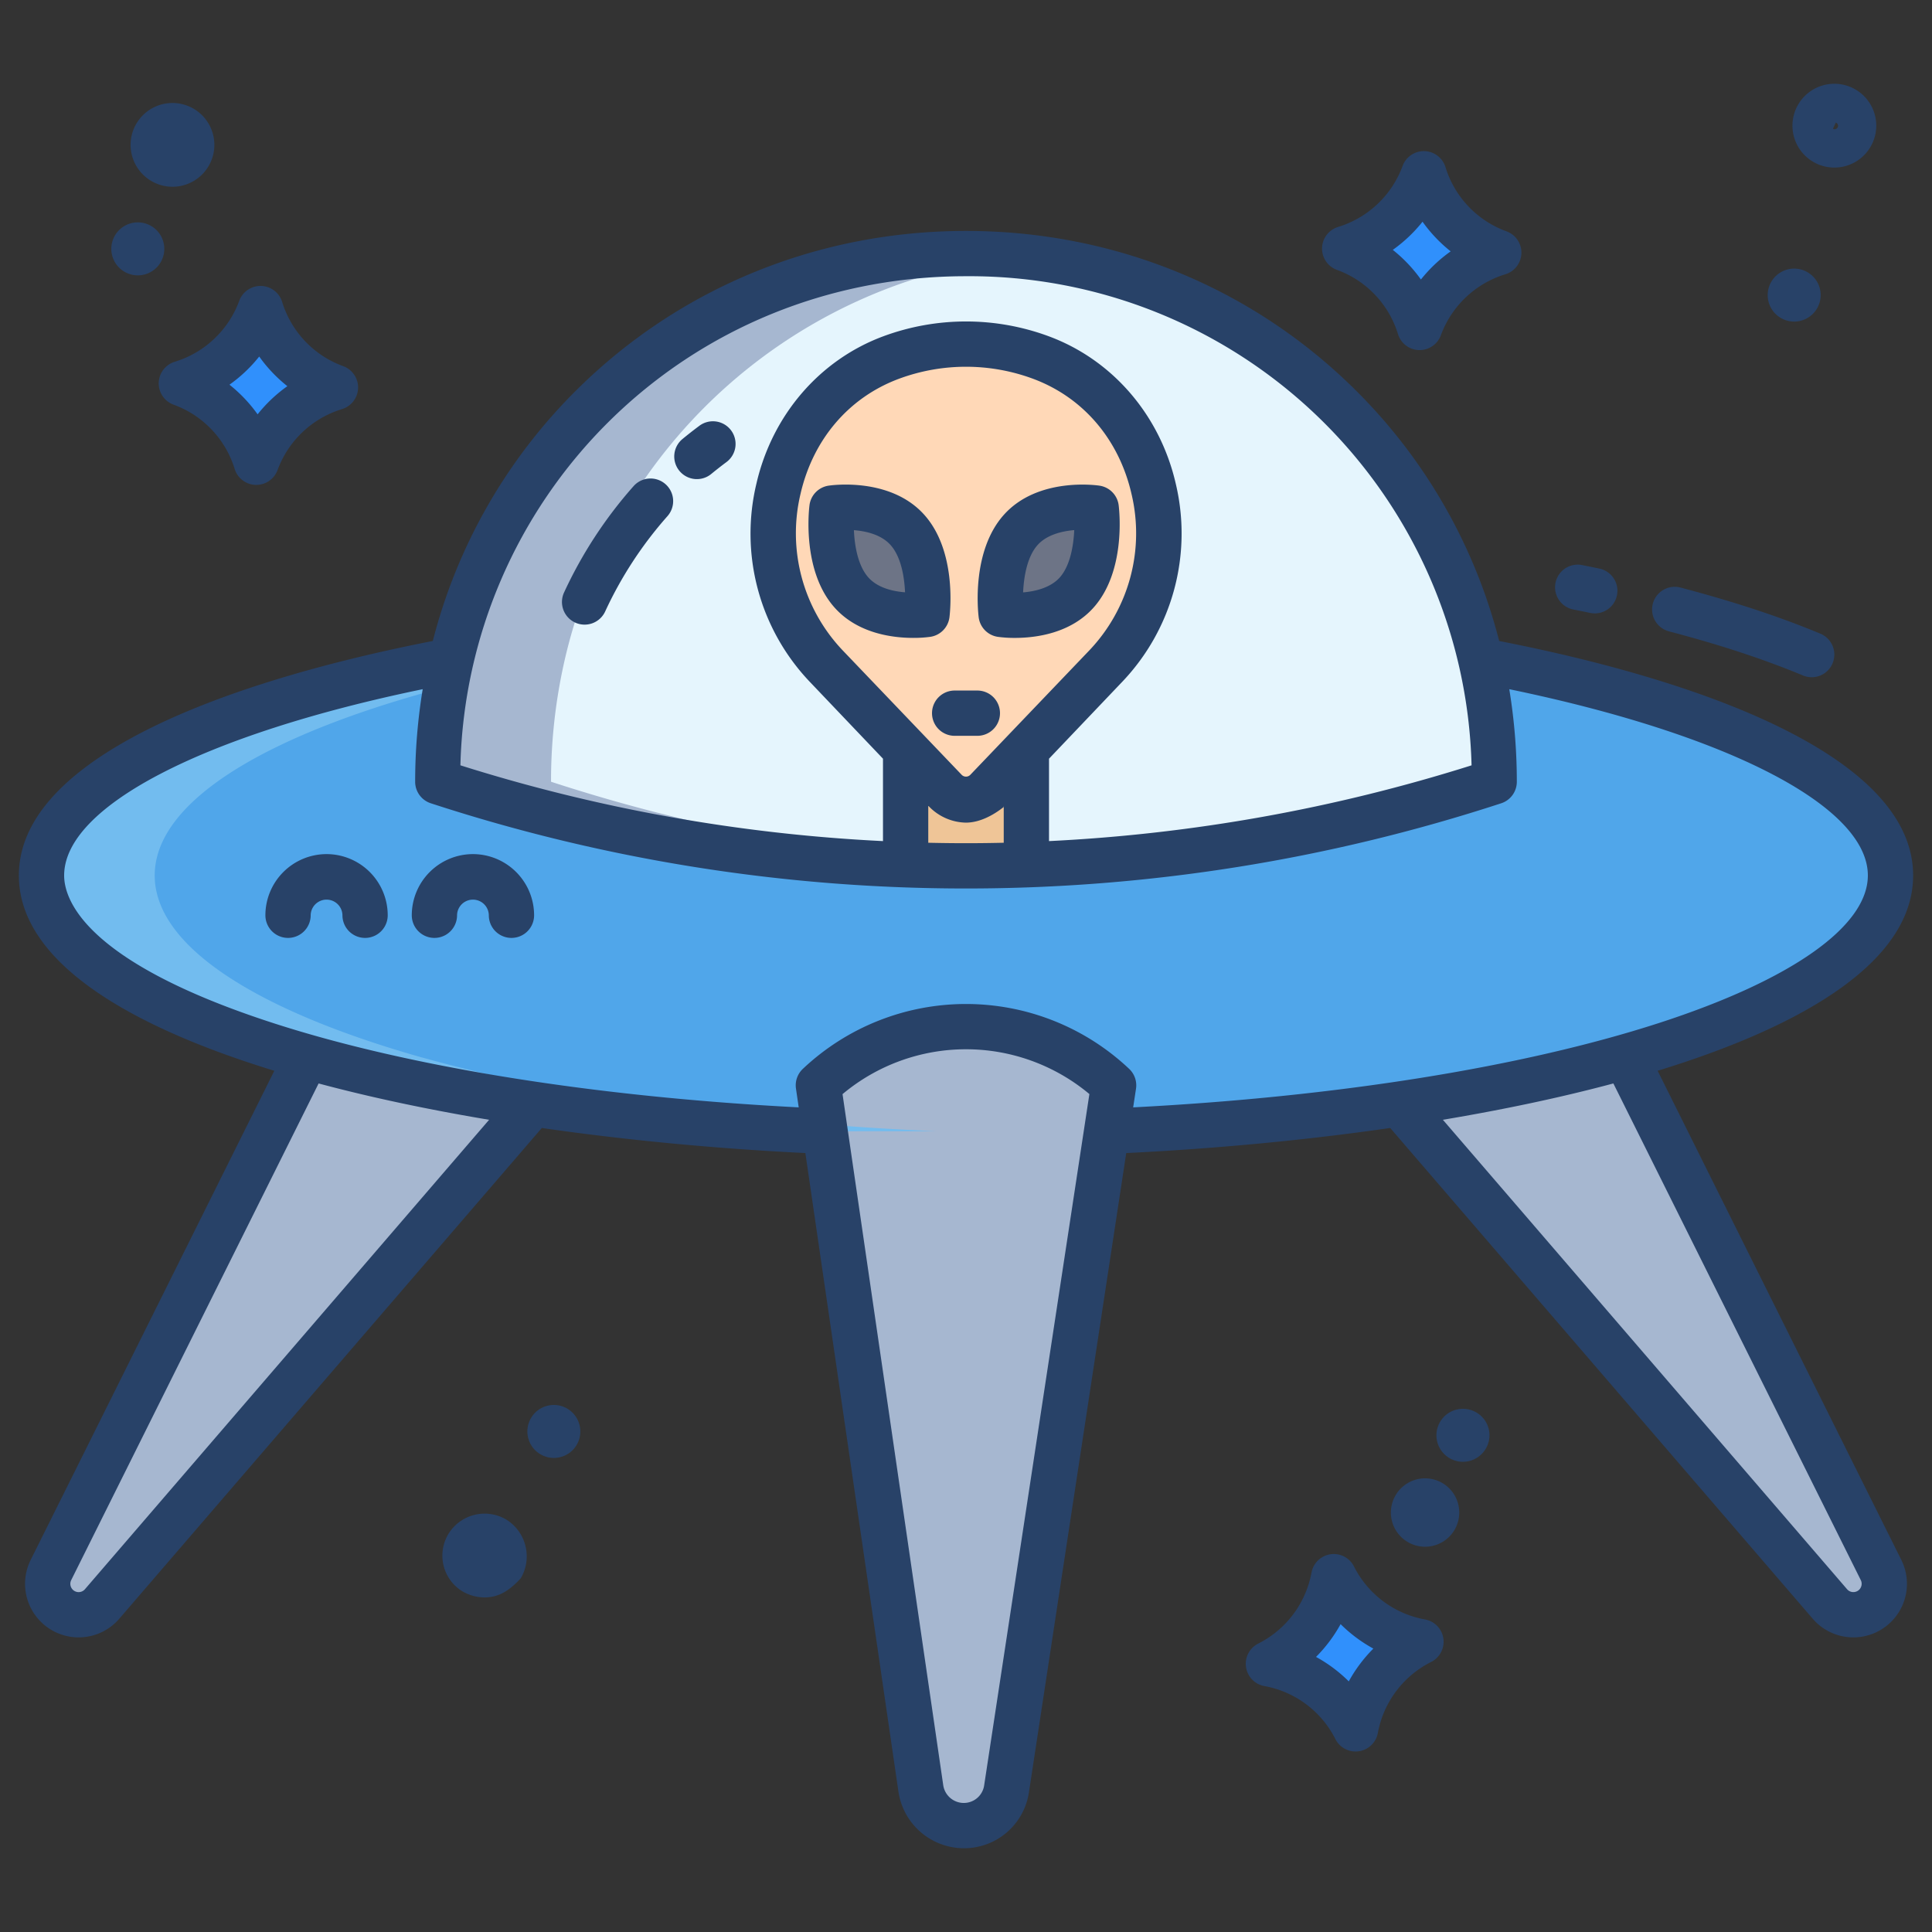 <svg id="Layer_1" height="111" viewBox="0 0 512 512" width="111" xmlns="http://www.w3.org/2000/svg" data-name="Layer 1"><rect x="0" y="0" width="512" height="512" fill="#333333" stroke="none"/><path d="m498.49 416.05a8.2 8.2 0 0 1 -13.56 9.01l-113.89-132.28-.03-.2a477.649 477.649 0 0 0 59.84-12.53l.16.54z" fill="#a6b7d0"/><path d="m392.38 175.03a144.1 144.1 0 0 1 3.59 32.14 450.609 450.609 0 0 1 -124.06 21.99q-7.95.3-15.91.29t-15.91-.29a450.609 450.609 0 0 1 -124.06-21.99 144.194 144.194 0 0 1 3.59-32.15c-65.51 12.32-108.62 33.25-108.62 56.99 0 18.7 26.74 35.66 70.11 48.03a475.687 475.687 0 0 0 59.83 12.53 746.32 746.32 0 0 0 77.7 7.23h.01l74.63-.06.3.05a747.066 747.066 0 0 0 77.43-7.21 477.649 477.649 0 0 0 59.84-12.53c43.39-12.37 70.15-29.33 70.15-48.04 0-23.74-43.11-44.67-108.62-56.98z" fill="#50a6ea"/><path d="m392.38 175.03c-14.35-62.73-69.96-107.83-136.38-107.83s-122.03 45.1-136.38 107.82a144.194 144.194 0 0 0 -3.59 32.15 450.609 450.609 0 0 0 124.06 21.99l.07-1.95h31.68l.07 1.95a450.609 450.609 0 0 0 124.06-21.99 144.1 144.1 0 0 0 -3.59-32.14z" fill="#e5f5fd"/><path d="m384.78 58.84a32.383 32.383 0 0 0 12.41 8.11 32.312 32.312 0 0 0 -20.98 19.83 32.194 32.194 0 0 0 -19.85-20.9 32.363 32.363 0 0 0 20.97-19.83 32.088 32.088 0 0 0 7.45 12.79z" fill="#3090fc"/><path d="m376.57 435.08a32.3 32.3 0 0 0 -17.33 23.08 32.127 32.127 0 0 0 -23.1-17.24 32.334 32.334 0 0 0 17.33-23.09 32.173 32.173 0 0 0 23.1 17.25z" fill="#3090fc"/><path d="m271.84 227.21v-28.37l-.1-.09h-31.48l-.1.09v28.37l-.07 1.95q7.95.3 15.91.29t15.91-.29z" fill="#efc597"/><path d="m140.94 292.57-.04.28-113.83 132.21a8.2 8.2 0 0 1 -13.56-9.01l67.38-135.25.22-.76a475.687 475.687 0 0 0 59.83 12.53z" fill="#a6b7d0"/><path d="m76.5 94.57a32.2 32.2 0 0 0 12.4 8.11 32.312 32.312 0 0 0 -20.98 19.83 32.178 32.178 0 0 0 -19.86-20.9 32.35 32.35 0 0 0 20.98-19.83 32.108 32.108 0 0 0 7.46 12.79z" fill="#3090fc"/><path d="m256 272.06a56.79 56.79 0 0 0 -39.12 15.57l27.15 186.35a11.481 11.481 0 0 0 22.71.07l28.38-186.42a56.79 56.79 0 0 0 -39.12-15.57z" fill="#a6b7d0"/><path d="m275.86 94.76c32.67 12.13 41.75 56.03 17.24 81.66l-21.36 22.33-10.25 10.72a7.593 7.593 0 0 1 -10.98 0l-10.25-10.72-21.36-22.33c-24.51-25.63-15.43-69.53 17.24-81.66a57.026 57.026 0 0 1 39.72 0z" fill="#ffd8b7"/><path d="m290.5 134.64s1.79 14.6-5.18 22.39-20.01 5.8-20.01 5.8-1.78-14.59 5.19-22.39 20-5.8 20-5.8z" fill="#6d7486"/><path d="m240.48 140.44c6.97 7.8 5.18 22.39 5.18 22.39s-13.04 2-20-5.8-5.18-22.39-5.18-22.39 13.04-2 20 5.8z" fill="#6d7486"/><path d="m170.94 292.57a475.687 475.687 0 0 1 -59.83-12.53c-43.37-12.37-70.11-29.33-70.11-48.03 0-19.7 29.683-37.461 77.213-49.977.415-2.359.879-4.7 1.407-7.013-65.51 12.32-108.62 33.25-108.62 56.99 0 18.7 26.74 35.66 70.11 48.03a475.687 475.687 0 0 0 59.83 12.53 746.32 746.32 0 0 0 77.7 7.23h.01l29.506-.024a745.789 745.789 0 0 1 -77.216-7.206z" fill="#72bcef"/><path d="m146.03 207.17a144.194 144.194 0 0 1 3.59-32.15 138.659 138.659 0 0 1 121.38-107.041 144.832 144.832 0 0 0 -15-.779c-66.42 0-122.03 45.1-136.38 107.82a144.194 144.194 0 0 0 -3.59 32.15 450.609 450.609 0 0 0 124.06 21.99l.07-1.95h1.153a450.86 450.86 0 0 1 -95.283-20.04z" fill="#a6b7d0"/><g fill="#284268"><path d="m507 232.01c0-14.1-11.184-26.966-33.241-38.24-18.6-9.509-44.976-17.741-76.463-23.9a143.691 143.691 0 0 0 -38.096-66.519c-27.39-27.181-64.042-42.151-103.2-42.151s-75.81 14.969-103.2 42.15a143.691 143.691 0 0 0 -38.1 66.516c-31.5 6.165-57.883 14.4-76.487 23.917-22.037 11.271-33.213 24.133-33.213 38.227 0 22.126 27.451 39.424 67.7 51.76l-64.559 129.605a14.2 14.2 0 0 0 23.475 15.6l111.969-130.045c22.66 3.267 46.4 5.487 69.845 6.639l24.67 169.274a17.576 17.576 0 0 0 17.3 14.961 17.382 17.382 0 0 0 17.282-14.851l25.783-169.378c23.474-1.15 47.259-3.372 69.957-6.647l111.962 130.047a14.2 14.2 0 0 0 23.475-15.6l-64.567-129.609c40.252-12.337 67.708-29.635 67.708-51.756zm-345.791-120.141c25.13-24.935 58.8-38.668 94.77-38.668a133.083 133.083 0 0 1 134 129.621 443.717 443.717 0 0 1 -111.979 20.078v-21.841l19.514-20.491a56.972 56.972 0 0 0 14.077-52.376c-4.183-18.2-16.764-32.8-33.619-39.06a63.178 63.178 0 0 0 -43.918 0c-16.854 6.268-29.418 20.868-33.601 39.06a56.951 56.951 0 0 0 14.034 52.376l19.513 20.491v21.841a443.72 443.72 0 0 1 -111.988-20.082 132.911 132.911 0 0 1 39.197-90.949zm95.95 93.45a1.6 1.6 0 0 1 -2.318 0l-31.6-33.045a45.029 45.029 0 0 1 -11.094-41.394c3.324-14.459 12.831-25.575 26.084-30.5a51.125 51.125 0 0 1 35.542 0c13.253 4.924 22.76 16.04 26.084 30.5a45.029 45.029 0 0 1 -11.094 41.394zm8.841 8.288v9.731c-3 .072-6.718.119-10 .119s-7-.047-10-.119v-9.73l.088.006a13.951 13.951 0 0 0 9.871 4.393c3.694 0 7.3-2.007 9.852-4.007h.091zm-243.478 207.538a2.2 2.2 0 0 1 -3.641-2.419l65.554-131.6c14 3.75 29.235 6.96 45.185 9.627zm238.29 52a5.45 5.45 0 0 1 -5.419 4.657 5.509 5.509 0 0 1 -5.423-4.691l-26.689-183.157a50.972 50.972 0 0 1 65.419-.016zm232.306-54.422a2.2 2.2 0 0 1 -3.64 2.42l-107.1-124.39c15.947-2.668 31.182-5.877 45.181-9.628zm-53.624-147.565c-36.032 11.657-85.241 19.525-139.193 22.307l.752-4.937a6 6 0 0 0 -1.81-5.262 62.97 62.97 0 0 0 -86.486 0 6 6 0 0 0 -1.816 5.225l.725 4.972c-53.9-2.782-103.068-10.639-139.091-22.283-50.16-16.213-55.575-32.793-55.575-39.17 0-18.311 36.97-37.363 95.021-49.369a151.5 151.5 0 0 0 -2 24.533 6 6 0 0 0 4.138 5.7 456.072 456.072 0 0 0 141.841 22.583 456.074 456.074 0 0 0 141.837-22.579 6 6 0 0 0 4.137-5.7 151.5 151.5 0 0 0 -2-24.533c58.059 12.002 95.026 31.055 95.026 49.365 0 13.468-20.231 27.736-55.506 39.148z"/><path d="m86.542 226.348a16.227 16.227 0 0 0 -16.209 16.208 6 6 0 0 0 12 0 4.209 4.209 0 0 1 8.417 0 6 6 0 1 0 12 0 16.227 16.227 0 0 0 -16.208-16.208z"/><path d="m125.333 226.348a16.227 16.227 0 0 0 -16.208 16.208 6 6 0 1 0 12 0 4.209 4.209 0 0 1 8.417 0 6 6 0 0 0 12 0 16.227 16.227 0 0 0 -16.209-16.208z"/><path d="m354.314 71.522a26.318 26.318 0 0 1 16.16 17 6 6 0 0 0 5.576 4.252q.083 0 .165 0a6 6 0 0 0 5.636-3.943 26.434 26.434 0 0 1 17.082-16.144 6 6 0 0 0 .3-11.383 26.32 26.32 0 0 1 -16.16-17 6 6 0 0 0 -11.379-.304 26.433 26.433 0 0 1 -17.08 16.142 6 6 0 0 0 -.3 11.383zm22.673-12.765a38.622 38.622 0 0 0 7.456 7.854 38.67 38.67 0 0 0 -7.884 7.461 38.654 38.654 0 0 0 -7.457-7.854 38.7 38.7 0 0 0 7.885-7.461z"/><path d="m377.629 429.17a26.315 26.315 0 0 1 -18.8-14.026 6 6 0 0 0 -11.267 1.615 26.429 26.429 0 0 1 -14.109 18.8 6 6 0 0 0 1.628 11.27 26.316 26.316 0 0 1 18.8 14.027 6 6 0 0 0 11.266-1.616 26.43 26.43 0 0 1 14.11-18.8 6 6 0 0 0 -1.628-11.271zm-20.191 16.412a38.566 38.566 0 0 0 -8.676-6.482 38.72 38.72 0 0 0 6.512-8.686 38.626 38.626 0 0 0 8.676 6.482 38.7 38.7 0 0 0 -6.512 8.686z"/><path d="m46.321 95.869a6 6 0 0 0 -.3 11.383 26.319 26.319 0 0 1 16.161 17 6 6 0 0 0 5.578 4.248h.164a6 6 0 0 0 5.636-3.943 26.427 26.427 0 0 1 17.08-16.143 6 6 0 0 0 .3-11.383 26.326 26.326 0 0 1 -16.16-17 6 6 0 0 0 -11.377-.31 26.429 26.429 0 0 1 -17.082 16.148zm22.374-1.383a38.652 38.652 0 0 0 7.457 7.854 38.675 38.675 0 0 0 -7.885 7.461 38.621 38.621 0 0 0 -7.457-7.853 38.707 38.707 0 0 0 7.885-7.462z"/><path d="m45.708 49.494a11.1 11.1 0 1 0 -11.1-11.1 11.117 11.117 0 0 0 11.1 11.1z"/><path d="m36.521 72.973a7.021 7.021 0 1 0 -7.021-7.021 7.028 7.028 0 0 0 7.021 7.021z"/><path d="m134.506 402.915a11.246 11.246 0 0 0 -15.468 3.274 11.106 11.106 0 0 0 3.223 15.358 11.662 11.662 0 0 0 6.215 1.785c3.639 0 6.524-1.785 9.524-5.059a11.481 11.481 0 0 0 -3.494-15.358z"/><path d="m150.6 373.46a7.019 7.019 0 1 0 2.062 9.714 7.02 7.02 0 0 0 -2.065-9.709z"/><path d="m382.587 393.233a9.062 9.062 0 1 0 -4.949 16.669 9.17 9.17 0 0 0 1.907-.2 9.063 9.063 0 0 0 3.042-16.467z"/><path d="m391.509 374.479a7.02 7.02 0 1 0 2.07 9.709 6.975 6.975 0 0 0 -2.07-9.709z"/><path d="m481.5 43.4a11.1 11.1 0 1 0 9.248-20.191 11.1 11.1 0 0 0 -9.248 20.191zm5-10.91a.9.9 0 1 1 -.746 1.629z"/><path d="m472.556 84.585a7.019 7.019 0 1 0 -3.657-3.933 7 7 0 0 0 3.657 3.933z"/><path d="m442.3 167.321c5.819 1.525 11.42 3.145 16.647 4.816 6.8 2.175 13.148 4.487 18.856 6.873a6 6 0 0 0 4.629-11.072c-6.028-2.519-12.7-4.952-19.831-7.231-5.429-1.735-11.235-3.415-17.258-5a6 6 0 0 0 -3.043 11.609z"/><path d="m416.9 161.512q2.3.458 4.566.93a6 6 0 0 0 2.453-11.746q-2.317-.484-4.677-.953a6 6 0 0 0 -2.342 11.769z"/><path d="m176.377 128.32a6 6 0 0 0 -8.47.508 115.41 115.41 0 0 0 -18.418 28.172 6 6 0 1 0 10.893 5.034 103.438 103.438 0 0 1 16.5-25.245 6 6 0 0 0 -.505-8.469z"/><path d="m185.3 112.869c-1.485 1.105-2.961 2.26-4.386 3.432a6 6 0 1 0 7.623 9.267c1.276-1.049 2.6-2.083 3.927-3.073a6 6 0 1 0 -7.164-9.626z"/><path d="m296.46 133.91a6 6 0 0 0 -5.048-5.2c-.666-.1-16.36-2.373-25.39 7.734-8.53 9.549-6.879 25.35-6.664 27.121a6 6 0 0 0 5.048 5.2 32.434 32.434 0 0 0 4.545.287c5.484 0 14.7-1.15 20.845-8.022 8.53-9.549 6.88-25.35 6.664-27.12zm-15.613 19.125c-2.4 2.684-6.376 3.678-9.711 3.953.182-4.159 1.078-9.465 3.836-12.552 2.4-2.683 6.372-3.677 9.711-3.951-.183 4.159-1.083 9.463-3.836 12.55z"/><path d="m251.62 163.562c.216-1.771 1.866-17.572-6.664-27.121-9.027-10.107-24.723-7.836-25.389-7.734a6 6 0 0 0 -5.047 5.2c-.216 1.77-1.867 17.571 6.663 27.12 6.139 6.873 15.362 8.022 20.844 8.022a32.45 32.45 0 0 0 4.545-.287 6 6 0 0 0 5.048-5.2zm-21.488-10.526c-2.762-3.092-3.658-8.357-3.838-12.534 3.2.249 7.235 1.16 9.713 3.934 2.762 3.091 3.659 8.356 3.839 12.532-3.204-.248-7.237-1.159-9.714-3.932z"/><path d="m259.007 183h-6.014a6 6 0 0 0 0 12h6.014a6 6 0 0 0 0-12z"/></g></svg>
